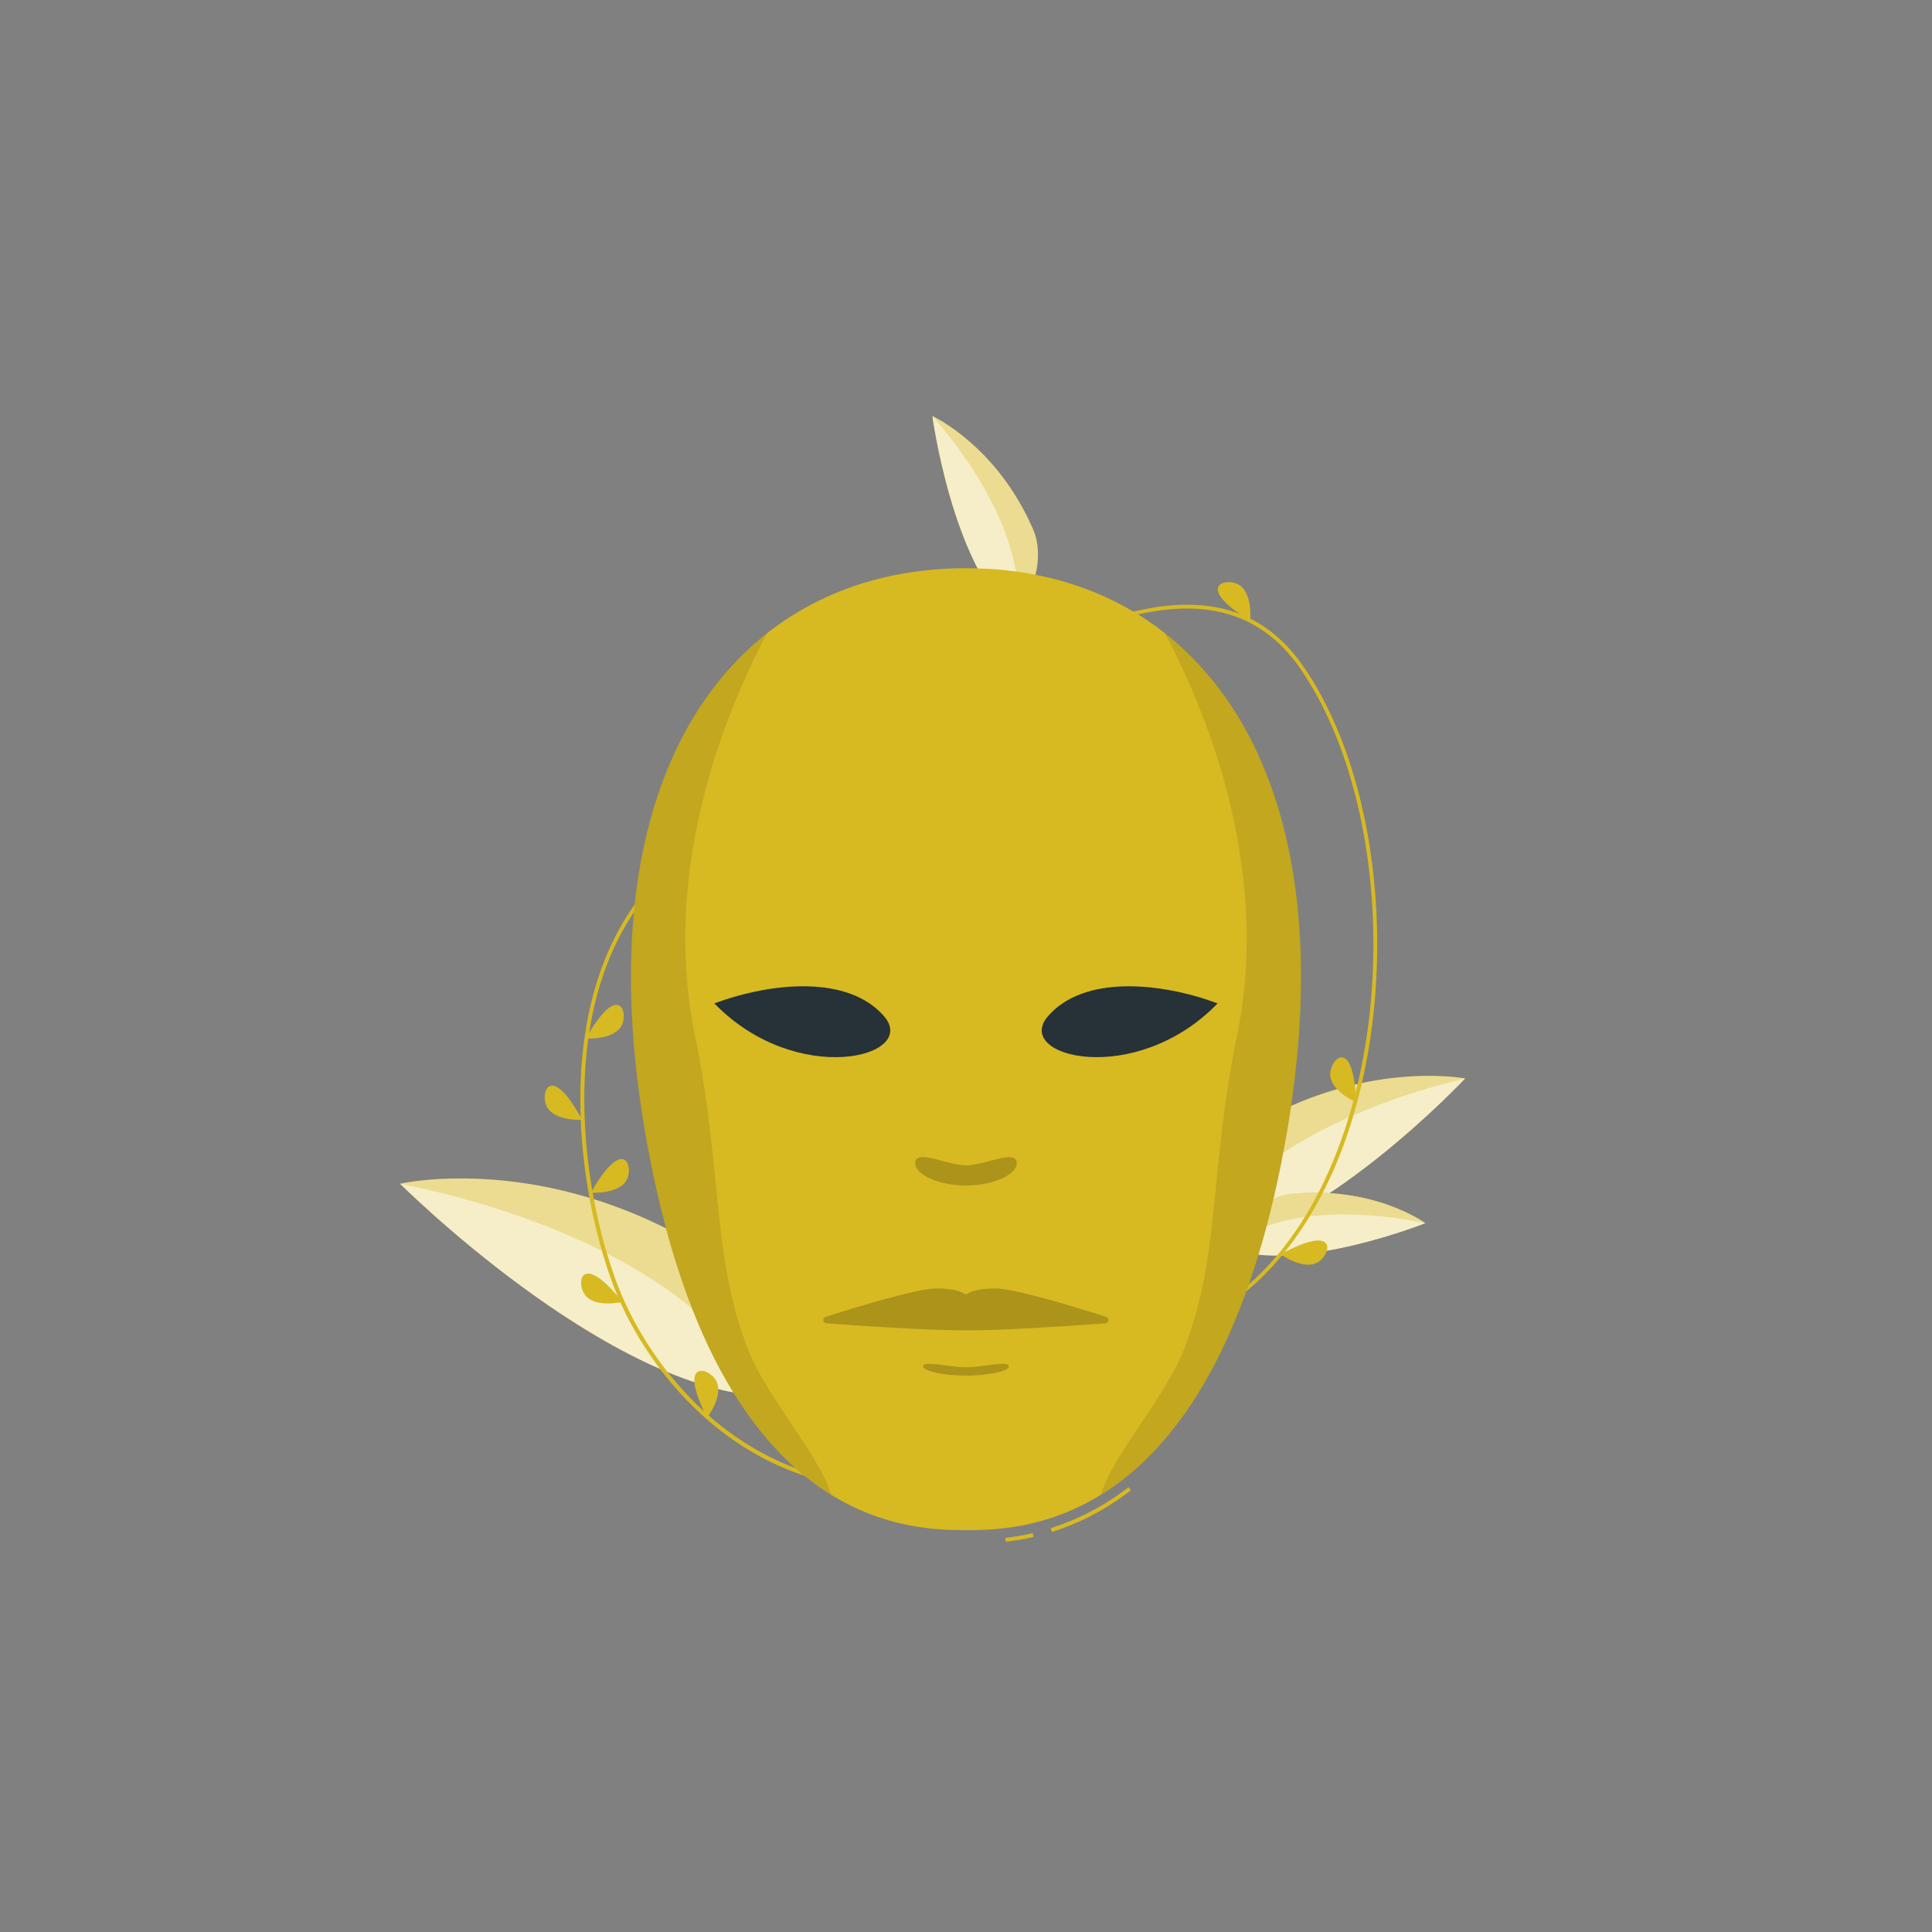 <svg xmlns="http://www.w3.org/2000/svg" viewBox="0 0 500 500"><rect x="0" y="0" width="500" height="500" fill="#808080" stroke="none"/><g id="freepik--Leaves--inject-2"><path d="M177.41,320.57c-39.69-22.1-73.86-14.22-73.86-14.22s52.13,52,93,54.89C197.27,346.14,190.56,327.89,177.41,320.57Z" style="fill:#D7B922"></path><path d="M177.41,320.57c-39.69-22.1-73.86-14.22-73.86-14.22s52.13,52,93,54.89C197.27,346.14,190.56,327.89,177.41,320.57Z" style="fill:#fff;opacity:0.5"></path><path d="M103.55,306.35s52.13,52,93,54.89C187.68,337.3,150.32,315.72,103.55,306.35Z" style="fill:#fff;opacity:0.5"></path><path d="M267.36,137c-9.41-21.74-26.05-29.32-26.05-29.32s5.07,38.06,21.07,52.23C267.47,153.88,270.48,144.21,267.36,137Z" style="fill:#D7B922"></path><path d="M267.36,137c-9.41-21.74-26.05-29.32-26.05-29.32s5.07,38.06,21.07,52.23C267.47,153.88,270.48,144.21,267.36,137Z" style="fill:#fff;opacity:0.5"></path><path d="M241.31,107.68s5.07,38.06,21.07,52.23C266.3,147.18,257.69,126.4,241.31,107.68Z" style="fill:#fff;opacity:0.5"></path><path d="M323.22,291.88c29.68-17.88,55.94-12.77,55.94-12.77s-38.39,41-69.49,44.28C308.74,311.89,313.38,297.81,323.22,291.88Z" style="fill:#D7B922"></path><path d="M323.22,291.88c29.68-17.88,55.94-12.77,55.94-12.77s-38.39,41-69.49,44.28C308.74,311.89,313.38,297.81,323.22,291.88Z" style="fill:#fff;opacity:0.5"></path><path d="M379.16,279.11s-38.39,41-69.49,44.28C315.82,304.91,343.74,287.48,379.16,279.11Z" style="fill:#fff;opacity:0.5"></path><path d="M334.05,309c21.39-2.25,34.81,7.53,34.81,7.53s-32.37,13-50.72,6.63C320.65,316.47,327,309.77,334.05,309Z" style="fill:#D7B922"></path><path d="M334.05,309c21.39-2.25,34.81,7.53,34.81,7.53s-32.37,13-50.72,6.63C320.65,316.47,327,309.77,334.05,309Z" style="fill:#fff;opacity:0.5"></path><path d="M368.86,316.55s-32.37,13-50.72,6.63C326.46,314.41,346.74,312,368.86,316.55Z" style="fill:#fff;opacity:0.5"></path><path d="M229,385.19A66.41,66.41,0,0,1,203.09,380c-23.8-10-38.79-31.74-44.89-48.78-7-19.58-9.64-42.79-7-62.07,3.52-26.11,16.34-45.21,37.09-55.22,11.34-5.47,23.91-13.28,37.21-21.55,41.11-25.56,87.7-54.53,111.67-20.11,21.59,31,25.59,87.15,9.1,127.82C338.79,318.37,324,341.36,296,346.82c-17.11,3.34-18.35,8.65-19.79,14.81-1.16,5-2.47,10.58-12.84,15.38l-.21-.45.21.45C251.56,382.46,240.06,385.19,229,385.19Zm78.2-227.7c-23.77,0-53.7,18.61-81.17,35.69-13.33,8.28-25.92,16.11-37.31,21.6-20.43,9.86-33.06,28.69-36.53,54.45-2.57,19.14.05,42.16,7,61.6,6,16.84,20.83,38.34,44.33,48.19,18.5,7.76,38.5,6.77,59.46-2.92h0c9.93-4.59,11.13-9.73,12.29-14.7,1.45-6.22,2.82-12.1,20.57-15.56,27.62-5.37,42.17-28.08,49.5-46.17,16.38-40.39,12.42-96.12-9-126.88C328.67,161.84,318.63,157.49,307.15,157.49Z" style="fill:#D7B922"></path><path d="M150.66,289.83c-8.33-15.5-11.16-6.66-9-3.16S150.66,289.83,150.66,289.83Z" style="fill:#D7B922"></path><path d="M161.09,336.93c-11-13.72-12.2-4.52-9.43-1.48S161.09,336.93,161.09,336.93Z" style="fill:#D7B922"></path><path d="M152.94,308.67c8.65-15.33,11.3-6.44,9.06-3S152.94,308.67,152.94,308.67Z" style="fill:#D7B922"></path><path d="M183,366.89c-8-15.67.86-13,2.51-9.21S183,366.89,183,366.89Z" style="fill:#D7B922"></path><path d="M331.44,324.6c15.45-8.42,13,.53,9.26,2.27S331.44,324.6,331.44,324.6Z" style="fill:#D7B922"></path><path d="M323.55,160.66c-15-9.17-6-11.51-2.66-9.16S323.55,160.66,323.55,160.66Z" style="fill:#D7B922"></path><path d="M350.91,285.23c-.54-17.59-7-11-6.64-6.85S350.91,285.23,350.91,285.23Z" style="fill:#D7B922"></path><path d="M151.61,268.76c8.65-15.33,11.3-6.44,9.06-3S151.61,268.76,151.61,268.76Z" style="fill:#D7B922"></path></g><g id="freepik--Mask--inject-2"><path d="M272.25,396.47l-.3-1a63.86,63.86,0,0,0,20.11-10.59l.62.79A65.16,65.16,0,0,1,272.25,396.47Z" style="fill:#D7B922"></path><path d="M260.3,399l-.12-1a65.56,65.56,0,0,0,7.09-1.22l.22,1A67.85,67.85,0,0,1,260.3,399Z" style="fill:#D7B922"></path><path d="M250,147.05c-59.37,0-100.47,51.78-82.42,149.53S233.76,396,250,396s64.38-1.65,82.42-99.41S309.37,147.05,250,147.05Z" style="fill:#D7B922"></path><path d="M184.87,259.67c15.09-5.55,34.66-7.3,43.89,3.3S206.11,281.63,184.87,259.67Z" style="fill:#263238"></path><path d="M315.13,259.67c-15.09-5.55-34.66-7.3-43.89,3.3S293.89,281.63,315.13,259.67Z" style="fill:#263238"></path><path d="M263.09,300.59c-.68-3-8.33,1-13.09,1s-12.41-4.07-13.09-1,5.61,6.23,13.09,6.23S263.77,303.64,263.09,300.59Z" style="opacity:0.2"></path><path d="M261.05,353.42c-.57-1.27-7,.43-11.05.43s-10.48-1.7-11.05-.43S243.68,356,250,356,261.63,354.69,261.05,353.42Z" style="opacity:0.2"></path><path d="M257.67,333.46c-4.47,0-6.4.8-7.18,1.32a.88.88,0,0,1-1,0c-.78-.52-2.71-1.32-7.18-1.32-5,0-21,4.92-28.64,7.35a.85.85,0,0,0,.2,1.65c8.08.61,25.68,1.84,36.11,1.84s28-1.23,36.11-1.84a.85.85,0,0,0,.2-1.65C278.69,338.38,262.66,333.46,257.67,333.46Z" style="opacity:0.2"></path><path d="M193.51,349.05c-9.29-23.71-6.63-47-13.65-81-7.61-36.79,3.08-74.75,18.68-104.23-28.63,22.5-43,67.33-31,132.72,10.06,54.53,29.49,79.15,47.53,90.26C212,376.43,198.6,362,193.51,349.05Z" style="opacity:0.1"></path><path d="M306.49,349.05c9.29-23.71,6.63-47,13.65-81,7.61-36.79-3.08-74.75-18.68-104.23,28.63,22.5,43,67.33,31,132.72-10.06,54.53-29.49,79.15-47.53,90.26C288,376.43,301.4,362,306.49,349.05Z" style="opacity:0.1"></path></g></svg>